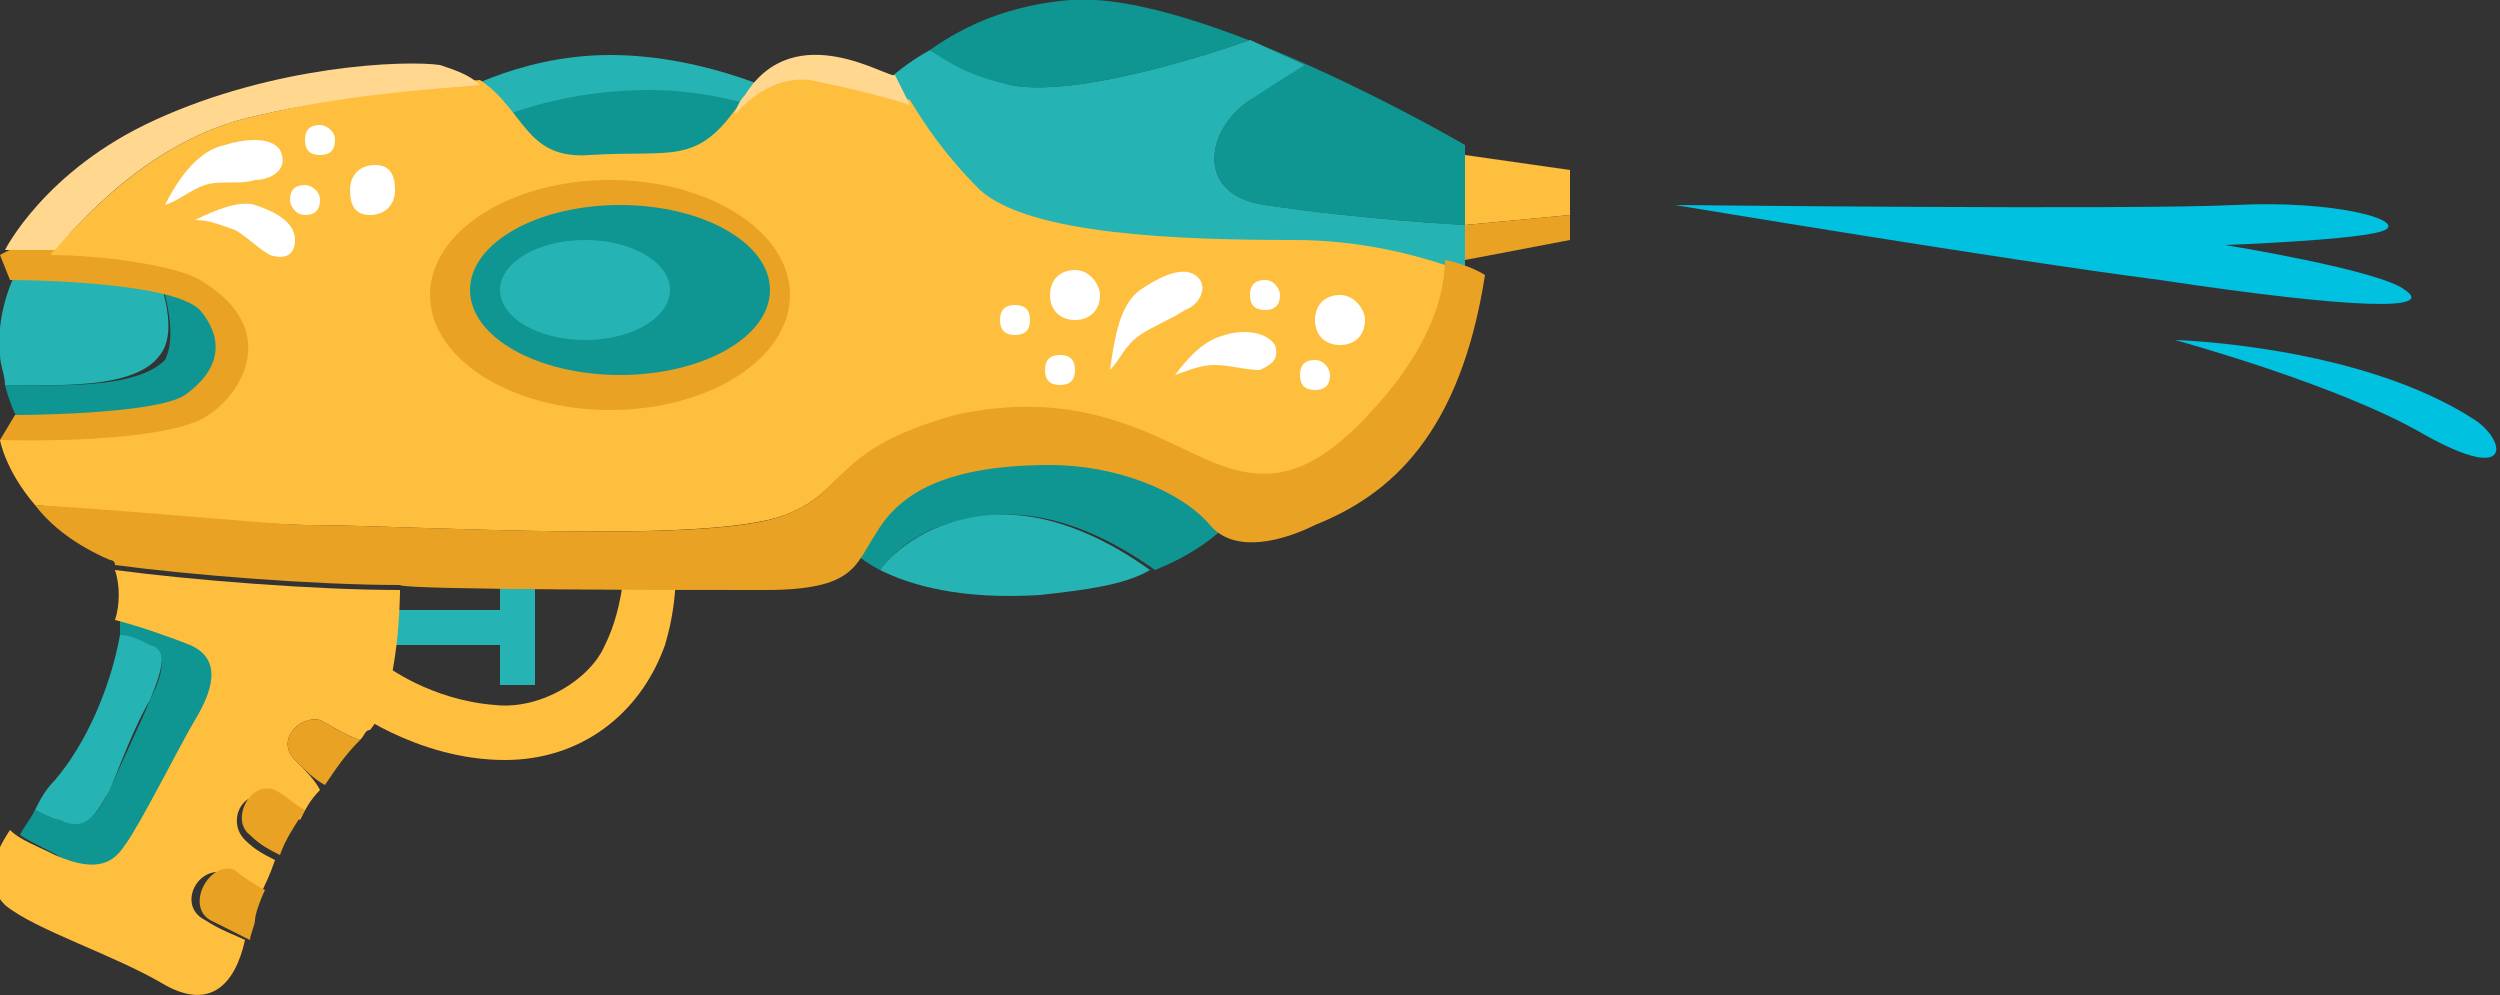 <?xml version="1.0" encoding="utf-8"?>
<!-- Generator: Adobe Illustrator 24.1.2, SVG Export Plug-In . SVG Version: 6.00 Build 0)  -->
<svg version="1.1" id="Calque_1" xmlns="http://www.w3.org/2000/svg" xmlns:xlink="http://www.w3.org/1999/xlink" x="0px" y="0px"
	 viewBox="0 0 50 19.9" style="enable-background:new 0 0 50 19.9;" xml:space="preserve">
<rect x="0" y="0" width="50" height="19.9" fill="#333333" stroke="none"/>
<style type="text/css">
	.st0{fill:#FFBF3E;}
	.st1{fill:#25B3B3;}
	.st2{fill:#EAA224;}
	.st3{fill:#0F9692;}
	.st4{fill:#FFD78F;}
	.st5{fill:#FFFFFF;}
	.st6{fill:#00C1E0;}
</style>
<g>
	<g>
		<path class="st0" d="M6.9,14.1c0,0,1.4,1.1,3.2,1.1c1.5,0,2.7-0.9,3.2-2.3c0.3-1,0.2-1.8,0.2-1.8h-1c0,0,0,1-0.4,1.8
			c-0.3,0.7-1.3,1.3-2.2,1.2c-1.3-0.1-2.2-0.8-2.2-0.8L6.9,14.1z"/>
		<rect x="7.1" y="12.2" class="st1" width="2.9" height="0.7"/>
		<rect x="10" y="11.1" class="st1" width="0.7" height="2.6"/>
		<g>
			<polygon class="st0" points="31.4,3.4 29.3,3.1 29.3,4.5 31.4,4.3 			"/>
			<polygon class="st2" points="31.4,4.8 31.4,4.3 29.3,4.5 29.3,5.2 			"/>
		</g>
		<g>
			<path class="st1" d="M3.2,7.1c0.4-0.5,0-1.6-0.3-2.2C1.6,5,0.4,5.3,0.4,5.3S-0.1,6.1,0,7.1c0,0.2,0.1,0.4,0.1,0.6
				C1.1,7.7,2.7,7.8,3.2,7.1z"/>
			<path class="st3" d="M4.9,8.3C5.6,7,6.1,5.1,4.5,5c-0.5,0-1,0-1.5,0c0.2,0.5,0.6,1.6,0.3,2.2C2.7,7.8,1.1,7.7,0.1,7.7
				c0.2,0.8,0.6,1.2,0.6,1.2S4.2,9.6,4.9,8.3z"/>
		</g>
		<g>
			<path class="st3" d="M13.1,1.6c-1.8-0.3-3.9,1.1-3.9,1.1c0.3,0.6,1,1.4,2.8,1.6c2.3,0.2,3.4-1.4,3.8-2.1
				C15.1,2.1,14.2,1.8,13.1,1.6z"/>
			<path class="st1" d="M13,1.8c1.1,0,2.1,0.3,2.7,0.5C15.8,2.1,15.9,2,15.9,2s-1.7-0.9-3.7-0.9C10.3,1.1,8.9,2,8.9,2s0,0.3,0.2,0.8
				C9.2,2.7,10.7,1.8,13,1.8z"/>
		</g>
		<g>
			<path class="st3" d="M25,9.9c0,0-1.4-1.9-4.7-1.6c-3.3,0.3-3.5,2.4-3.5,2.4s0.2,0.4,0.8,0.7c0.4-0.5,1-1,2.3-1.1
				c1.3-0.1,2.5,0.6,3.2,1.1C24.6,10.8,25,9.9,25,9.9z"/>
			<path class="st1" d="M17.6,11.4c0.6,0.3,1.6,0.6,3.2,0.5c0.9-0.1,1.7-0.2,2.2-0.5c-0.7-0.5-1.9-1.2-3.2-1.1
				C18.6,10.4,17.9,11,17.6,11.4z"/>
		</g>
		<g>
			<path class="st3" d="M21.4,0c-1.2,0.1-2.1,0.5-2.8,1c0.3,0.2,0.7,0.6,1.6,0.7C21.7,2,25,0.8,25,0.8l1.1,0.5c0,0-0.6,0.3-1.1,0.7
				c-0.9,0.6-1.1,1.9,0.3,2.1c2,0.3,4,0.4,4,0.4V2.9C29.3,2.9,24-0.2,21.4,0z"/>
			<path class="st1" d="M25,2c0.6-0.4,1.1-0.7,1.1-0.7L25,0.8c0,0-3.3,1.2-4.8,0.9c-0.9-0.2-1.3-0.5-1.6-0.7
				c-0.9,0.5-1.3,1.1-1.3,1.1l0.9,3.4h11.1v-1c0,0-2-0.1-4-0.4C23.9,3.9,24.1,2.6,25,2z"/>
		</g>
		<path class="st2" d="M0,5.1l0.2,0.5c0,0,3.2,0,3.8,0.6c0.5,0.6,0.4,1.2-0.3,1.7C3.1,8.3,0.3,8.3,0.3,8.3L0,8.8
			c0,0,0.9,1.2,2.1,1.1c2.2-0.2,5.5-0.4,4.2-3.2C5.1,3.9,1,4.5,0,5.1z"/>
		<g>
			<g>
				<path class="st0" d="M25.9,4.8c-2.3,0-5.3-0.1-6.3-1c-0.7-0.7-1.1-1.3-1.4-1.8c-0.6-0.2-1.5-0.4-2-0.5c-0.9-0.1-1.5,0.7-1.5,0.7
					l0,0c-0.8,1.1-1.3,0.8-2.9,0.9c-1.3,0.1-1.3-0.9-2.2-1.5C8.4,1.7,6.9,1.9,5.2,2.3C3.2,2.7,1.8,4.2,1,5.1c1,0,2.5,0.2,3,0.5
					c1.7,1,0.8,2.4,0,2.8C2.9,8.9,0,8.8,0,8.8s0.1,0.6,0.7,1.3c1.8,0.2,4.9,0.4,5.4,0.4c2.1,0,8,0.4,9.6-0.2C17,9.8,16.6,9,19.1,8.4
					c2.8-0.6,4.2,0.5,5.3,1c1.1,0.4,2,0.2,3.4-1.5c0.8-1,1.1-2,1.1-2.6C28.3,5.1,27.2,4.8,25.9,4.8z"/>
				<path class="st4" d="M17.9,1.5c-0.1,0.1-2-1.2-3,0.4c-0.1,0.1-0.2,0.3-0.2,0.4l0,0c0,0,0.6-0.8,1.5-0.7c0.5,0.1,1.4,0.3,2,0.5
					C18,1.7,17.9,1.5,17.9,1.5z"/>
				<path class="st4" d="M5.2,2.3c1.7-0.4,3.2-0.5,4.4-0.6C9.4,1.5,9.1,1.4,8.8,1.3c-0.7-0.1-3.3,0-5.7,1.1c-2.2,1-3,2.6-3,2.6
					s0.4,0,1,0C1.8,4.2,3.2,2.7,5.2,2.3z"/>
			</g>
			<path class="st2" d="M15.3,11.8c1.8,0,1.8-0.5,2.2-1.1c0.4-0.7,1.2-1.4,3.5-1.4c1.3,0,2.6,0.5,3.2,1.2c0.5,0.6,1.5,0.3,2.1,0
				c1.5-0.6,2.9-1.8,3.4-5c0,0-0.3-0.2-0.8-0.3c0,0.7-0.3,1.6-1.1,2.6c-1.4,1.7-2.3,1.9-3.4,1.5c-1.1-0.4-2.6-1.6-5.3-1
				C16.6,9,17,9.8,15.7,10.3c-1.5,0.6-7.4,0.2-9.6,0.2c-0.5,0-3.6-0.3-5.4-0.4c0.3,0.4,0.8,0.8,1.5,1.1c0,0,0.1,0,0.1,0.1
				c1.5,0.2,4,0.4,5.7,0.4C8,11.8,14,11.8,15.3,11.8z"/>
		</g>
		<ellipse class="st2" cx="12.2" cy="5.9" rx="3.6" ry="2.3"/>
		<ellipse class="st3" cx="12.4" cy="5.8" rx="3" ry="1.7"/>
		<g>
			<path class="st5" d="M23.9,5.5c-0.3-0.2-0.8,0.1-1.1,0.3c-0.4,0.3-0.5,0.9-0.6,1.6c0.2-0.2,0.3-0.5,0.6-0.7
				c0.3-0.2,0.6-0.3,0.9-0.5C24,6.1,24.2,5.7,23.9,5.5z"/>
			<path class="st5" d="M5.6,3C5.4,2.7,4.8,2.8,4.5,2.9C4,3,3.6,3.5,3.3,4.1C3.6,4,3.8,3.8,4.1,3.7c0.3-0.1,0.7,0,1-0.1
				C5.4,3.6,5.8,3.4,5.6,3z"/>
			<path class="st5" d="M25.5,6.9c-0.2-0.3-0.7-0.3-1-0.2c-0.4,0.1-0.7,0.4-1,0.8c0.3-0.1,0.5-0.2,0.8-0.2c0.3,0,0.6,0.1,0.9,0.1
				C25.4,7.3,25.6,7.2,25.5,6.9z"/>
			<path class="st5" d="M5.9,4.8c0-0.4-0.5-0.6-0.8-0.7C4.8,4,4.3,4.2,3.9,4.4c0.3,0,0.5,0.1,0.8,0.2C4.9,4.7,5.2,5,5.4,5.1
				C5.7,5.2,5.9,5.1,5.9,4.8z"/>
			<path class="st5" d="M25.6,5.9c0,0.2-0.1,0.3-0.3,0.3c-0.2,0-0.3-0.1-0.3-0.3s0.1-0.3,0.3-0.3C25.5,5.6,25.6,5.8,25.6,5.9z"/>
			<path class="st5" d="M26.6,7.5c0,0.2-0.1,0.3-0.3,0.3c-0.2,0-0.3-0.1-0.3-0.3c0-0.2,0.1-0.3,0.3-0.3C26.5,7.2,26.6,7.4,26.6,7.5z
				"/>
			<path class="st5" d="M21.5,7.4c0,0.2-0.1,0.3-0.3,0.3c-0.2,0-0.3-0.1-0.3-0.3c0-0.2,0.1-0.3,0.3-0.3C21.4,7.1,21.5,7.2,21.5,7.4z
				"/>
			<path class="st5" d="M6.7,2.8c0,0.2-0.1,0.3-0.3,0.3C6.2,3.1,6.1,3,6.1,2.8c0-0.2,0.1-0.3,0.3-0.3C6.5,2.5,6.7,2.6,6.7,2.8z"/>
			<path class="st5" d="M6.4,4c0,0.2-0.1,0.3-0.3,0.3C5.9,4.3,5.8,4.1,5.8,4c0-0.2,0.1-0.3,0.3-0.3C6.2,3.7,6.4,3.8,6.4,4z"/>
			<path class="st5" d="M20.6,6.4c0,0.2-0.1,0.3-0.3,0.3c-0.2,0-0.3-0.1-0.3-0.3c0-0.2,0.1-0.3,0.3-0.3C20.5,6.1,20.6,6.2,20.6,6.4z
				"/>
			<path class="st5" d="M22,5.9c0,0.3-0.2,0.5-0.5,0.5s-0.5-0.2-0.5-0.5s0.2-0.5,0.5-0.5S22,5.7,22,5.9z"/>
			<path class="st5" d="M7.9,3.8c0,0.3-0.2,0.5-0.5,0.5S7,4.1,7,3.8s0.2-0.5,0.5-0.5S7.9,3.5,7.9,3.8z"/>
			<path class="st5" d="M27.3,6.4c0,0.3-0.2,0.5-0.5,0.5s-0.5-0.2-0.5-0.5c0-0.3,0.2-0.5,0.5-0.5S27.3,6.2,27.3,6.4z"/>
		</g>
		<ellipse class="st1" cx="11.7" cy="5.8" rx="1.7" ry="1"/>
		<g>
			<path class="st3" d="M3.9,12.9c-0.5-0.2-1.1-0.4-1.5-0.5c0,0.1,0,0.2,0,0.3c0.2,0.1,0.4,0.1,0.6,0.2c0.4,0.2,0.2,0.7,0,1.1
				c-0.2,0.5-0.6,1.3-0.8,1.8c-0.2,0.3-0.3,0.8-1,0.6c-0.1,0-0.3-0.1-0.5-0.2c-0.1,0.2-0.2,0.3-0.3,0.5c0.3,0.2,0.6,0.3,0.9,0.5
				c0.8,0.4,1.2,0.1,1.4-0.2c0.2-0.5,1.1-2.1,1.4-2.5C4.3,13.9,4.6,13.2,3.9,12.9z"/>
			<path class="st1" d="M2.2,15.8C2.4,15.3,2.7,14.5,3,14c0.2-0.5,0.4-1,0-1.1c-0.2-0.1-0.4-0.2-0.6-0.2c-0.2,1.1-0.7,2.2-1.3,2.9
				c-0.2,0.2-0.3,0.4-0.4,0.6c0.2,0.1,0.4,0.2,0.5,0.2C1.8,16.7,2,16.1,2.2,15.8z"/>
		</g>
		<g>
			<path class="st0" d="M5.9,15.2c-0.4-0.4,0.1-0.9,0.5-0.8c0.2,0.1,0.5,0.3,0.8,0.4c0.1-0.1,0.1-0.2,0.2-0.2C8,13.9,8,11.8,8,11.8
				c-1.7,0-4.2-0.2-5.7-0.4c0.1,0.3,0.1,0.7,0,1c0.4,0.1,1,0.3,1.5,0.5c0.7,0.3,0.4,1,0.1,1.5c-0.3,0.5-1.1,2.1-1.4,2.5
				c-0.2,0.3-0.5,0.6-1.4,0.2c-0.4-0.2-0.7-0.3-0.9-0.5c-0.4,0.6-0.5,1.1-0.1,1.5c0.6,0.5,2.2,1,3.2,1.6c0.9,0.5,1.4,0,1.6-0.9
				c-0.2-0.1-0.5-0.2-0.8-0.4c-0.6-0.3-0.1-1.2,0.5-0.9c0.1,0.1,0.4,0.2,0.6,0.4c0.1-0.2,0.2-0.4,0.3-0.7c-0.2-0.1-0.4-0.2-0.6-0.4
				c-0.4-0.4,0-1.1,0.5-0.8c0.2,0.1,0.4,0.2,0.6,0.4c0.1-0.2,0.2-0.4,0.4-0.6C6.3,15.6,6.1,15.4,5.9,15.2z"/>
			<path class="st2" d="M6.4,14.4c-0.4-0.1-0.9,0.4-0.5,0.8c0.2,0.2,0.4,0.4,0.6,0.5c0.2-0.3,0.4-0.6,0.7-0.9
				C6.9,14.7,6.6,14.5,6.4,14.4z"/>
			<path class="st2" d="M5,16.7c0.2,0.2,0.4,0.3,0.6,0.4c0.1-0.3,0.3-0.6,0.5-0.9c-0.2-0.1-0.4-0.3-0.6-0.4C5,15.6,4.6,16.4,5,16.7z
				"/>
			<path class="st2" d="M4.2,18.4c0.4,0.2,0.6,0.3,0.8,0.4c0-0.1,0.1-0.3,0.1-0.4c0-0.1,0.1-0.4,0.2-0.6c-0.2-0.1-0.5-0.3-0.6-0.4
				C4.2,17.2,3.7,18.1,4.2,18.4z"/>
		</g>
	</g>
	<path class="st6" d="M43.5,6.8c0,0,3.7,0.1,6,1.6c0.6,0.4,0.8,1.3-1,0.3C46.8,7.7,43.5,6.8,43.5,6.8z"/>
	<path class="st6" d="M33.5,4.1c0,0,9.2,0.1,11.2,0c2-0.1,3.4,0.3,3,0.5c-0.4,0.2-3.2,0.3-3.2,0.3s3.1,0.5,3.6,0.9
		c0.6,0.4-0.9,0.4-4.9-0.2C40.1,5.2,33.5,4.1,33.5,4.1z"/>
</g>
</svg>
